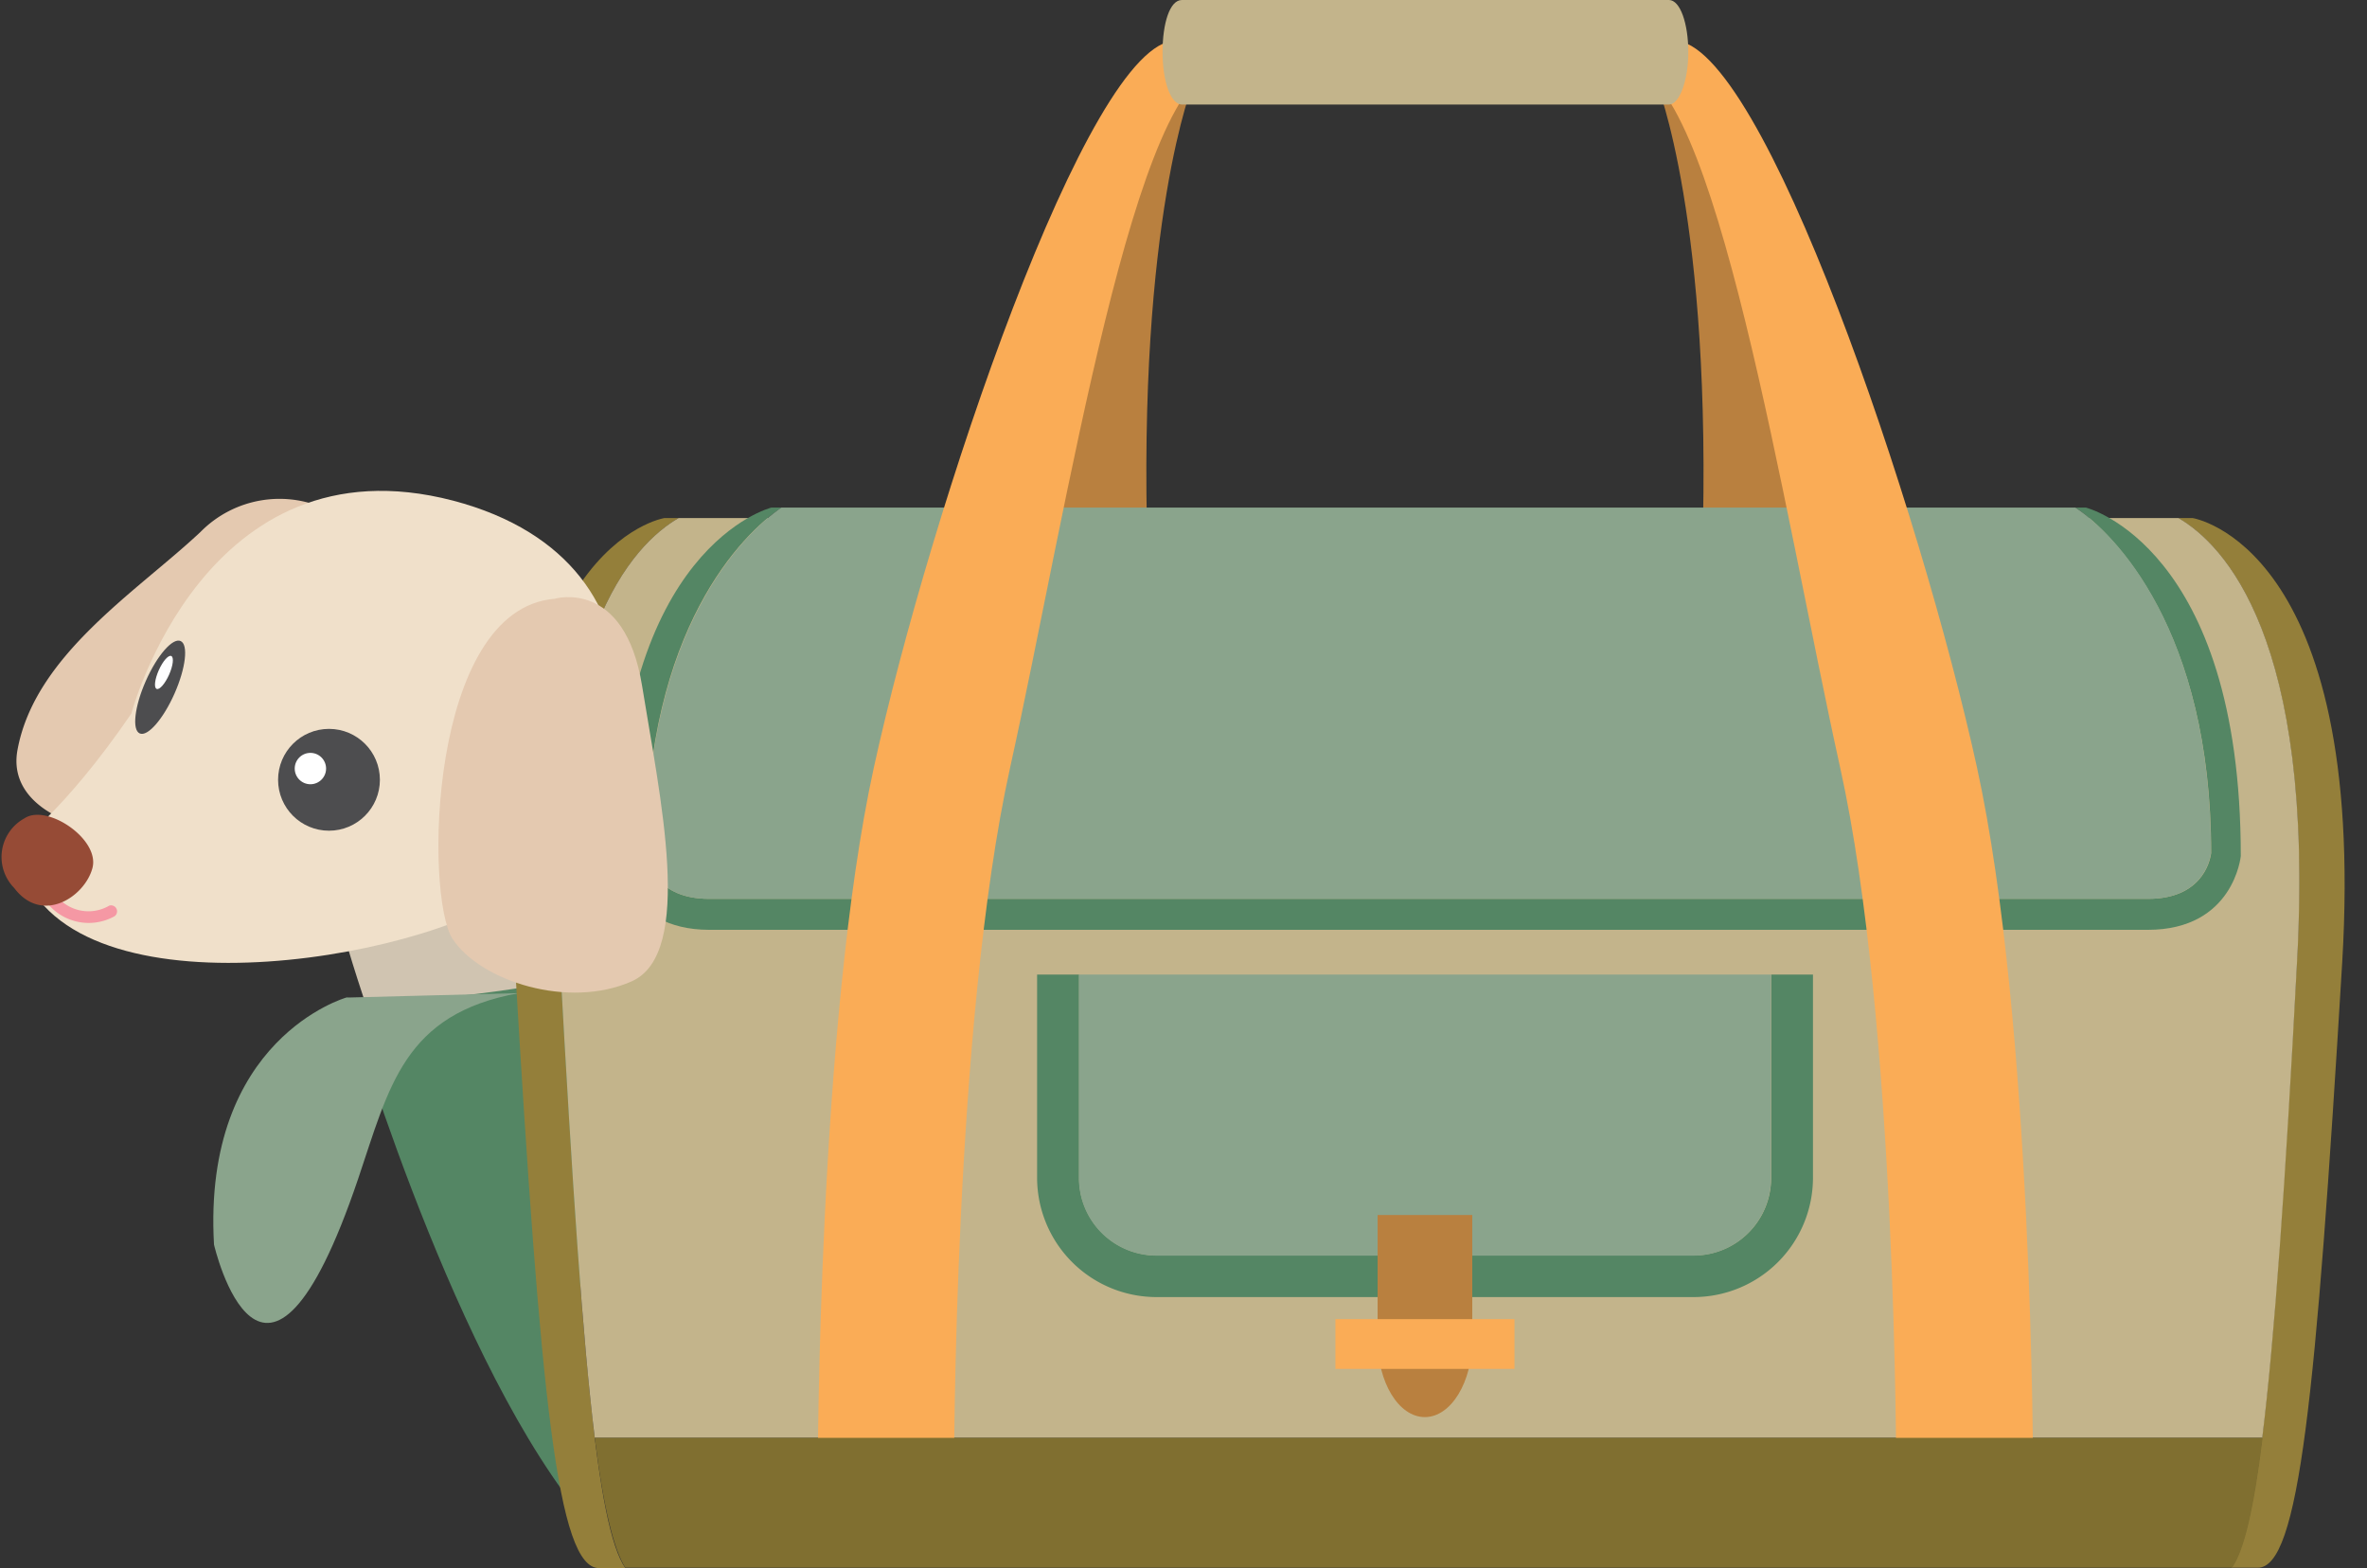 <svg xmlns="http://www.w3.org/2000/svg" viewBox="-0.055 0 122.275 81"><rect x="-0.055" y="0" width="122.275" height="81" fill="#333333" stroke="none"/><title>Depositphotos_15434135_10</title><g data-name="Layer 2"><g data-name="ÉåÉCÉÑÅ[ 1"><path d="M17.83 48.67s3.34 11.78 7 15.12 17.17.47 17.17.47 7.16-12.73 6.21-17.83-14-9.87-19.74-9.87-10.64 12.11-10.64 12.11z" fill="#d0c4b1"/><path d="M30.25 50.42s-8.44 1.75-12.41 1.11c0 0 5.13 17.84 11.84 26.37z" fill="#548664"/><path d="M17.83 51.53S10.39 53.64 11 64.29c0 0 2.55 11.07 7.45-3.41 1.6-4.72 2.34-8.51 8.3-9.58z" fill="#8aa48c"/><path d="M52.89 28.58c2.35-26.66 7.57-25.45 7.57-25.45l1.13 1.15s-2.9 7.07-2.36 24.3z" fill="#b9803f"/><path d="M94.23 28.58C91.87 1.92 86.65 3.13 86.65 3.13l-1.13 1.15s2.9 7.07 2.36 24.3z" fill="#b9803f"/><path d="M35 26.76h-.73s-9 1.38-7.73 22.94C27.87 72.28 28.75 81 30.89 81h1.36c-1.5-2.16-2.28-11.47-3.38-31.36-.92-16.73 3.81-21.53 6.13-22.88z" fill="#947f3a"/><path d="M113.21 26.76h-.74c2.32 1.34 7.05 6.15 6.13 22.86-1.1 19.88-1.88 29.2-3.38 31.36h1.36c2.13 0 3-8.7 4.36-31.28 1.28-21.56-7.73-22.94-7.73-22.94z" fill="#947f3a"/><path d="M118.61 49.62c.92-16.71-3.81-21.51-6.13-22.86H35c-2.32 1.34-7.05 6.15-6.13 22.86.64 11.58 1.17 19.56 1.8 24.65h86.14c.63-5.08 1.19-13.07 1.8-24.65z" fill="#c3b48b"/><path d="M107.7 26.22h-.53c1.94 1.33 7 6.28 7 17.85-.07.5-.53 2.36-3.26 2.36H36.58c-2.73 0-3.18-1.86-3.26-2.36 0-11.57 5-16.53 7-17.85h-.53s-8 2-8 18c0 0 .36 3.81 4.8 3.81h74.31c4.44 0 4.8-3.81 4.8-3.81 0-16.01-8-18-8-18z" fill="#548664"/><path d="M33.32 44.07c.07.5.53 2.36 3.26 2.36h74.32c2.73 0 3.18-1.86 3.26-2.36 0-11.57-5-16.53-7-17.85H40.31c-1.95 1.33-6.96 6.28-6.99 17.85z" fill="#8aa48c"/><path d="M63.13 3.46c-4.53 0-8.07 22.94-11 36.17s-2.9 36.45-2.9 36.45h-7.04s0-23.21 2.9-36.45S56.15 2.1 60.68 2.1z" fill="#faac56"/><path d="M84 3.46c4.53 0 8.07 22.94 11 36.17s2.9 36.45 2.9 36.45h7.07s0-23.21-2.9-36.45S91 2.1 86.43 2.1z" fill="#faac56"/><path d="M61 5.4c-.58 0-1-1.21-1-2.7S60.37 0 61 0h25.16c.58 0 1 1.21 1 2.7s-.47 2.7-1 2.7z" fill="#c3b48b"/><path d="M91.44 50.34v10.51a4 4 0 0 1-4 4H59.69a4 4 0 0 1-4-4V50.34h-2.17v10.51A6.17 6.17 0 0 0 59.69 67h27.74a6.17 6.17 0 0 0 6.17-6.17V50.34z" fill="#548664"/><path d="M59.69 64.86h27.74a4 4 0 0 0 4-4V50.34H55.68v10.51a4 4 0 0 0 4.01 4.01z" fill="#8aa48c"/><path d="M76 62.76v6.44c0 2.2-1.1 4-2.45 4s-2.44-1.79-2.44-4v-6.44z" fill="#b9803f"/><path fill="#faac56" d="M68.93 68.14h9.25v2.57h-9.25z"/><path d="M30.67 74.27c.45 3.65 1 5.81 1.58 6.71h83c.63-.9 1.13-3.06 1.58-6.71z" fill="#806f30"/><path d="M17 26.4a5.73 5.73 0 0 0-6.71 1.09C7 30.57 1.75 33.84.85 38.73.05 43 8.08 44.28 12.63 42S17 26.4 17 26.4z" fill="#e4c9b0"/><path d="M6.73 36.86s3.8-14.34 16.62-11c12.28 3.23 9.6 16.19 2.79 20.47C20.31 50 2 52.64.76 43.65c0 0 2.45-1.65 5.97-6.79z" fill="#f0e0ca"/><circle cx="16.94" cy="40.28" r="2.63" fill="#4d4d4f"/><ellipse cx="8.22" cy="35.5" rx="2.61" ry=".81" transform="rotate(-66.13 8.219 35.5)" fill="#4d4d4f"/><ellipse cx="8.41" cy="34.74" rx=".93" ry=".29" transform="rotate(-65.97 8.408 34.735)" fill="#fff"/><circle cx="15.98" cy="39.7" r=".81" fill="#fff"/><path d="M2.32 46a.31.31 0 0 0-.1.42 2.75 2.75 0 0 0 3.64.91.31.31 0 0 0-.27-.55 2.12 2.12 0 0 1-2.85-.67.31.31 0 0 0-.42-.11z" fill="#f598a4"/><path d="M.68 45.87a2.28 2.28 0 0 1 .53-3.6c1.15-.77 3.91 1.07 3.51 2.57S2.11 47.77.68 45.87z" fill="#964b36"/><path d="M28.59 30.93s3.63-1.09 4.53 4.53 2.72 13.78-.54 15.23-7.8 0-9.25-2.18-1.27-17.03 5.26-17.58z" fill="#e4c9b0"/></g></g></svg>